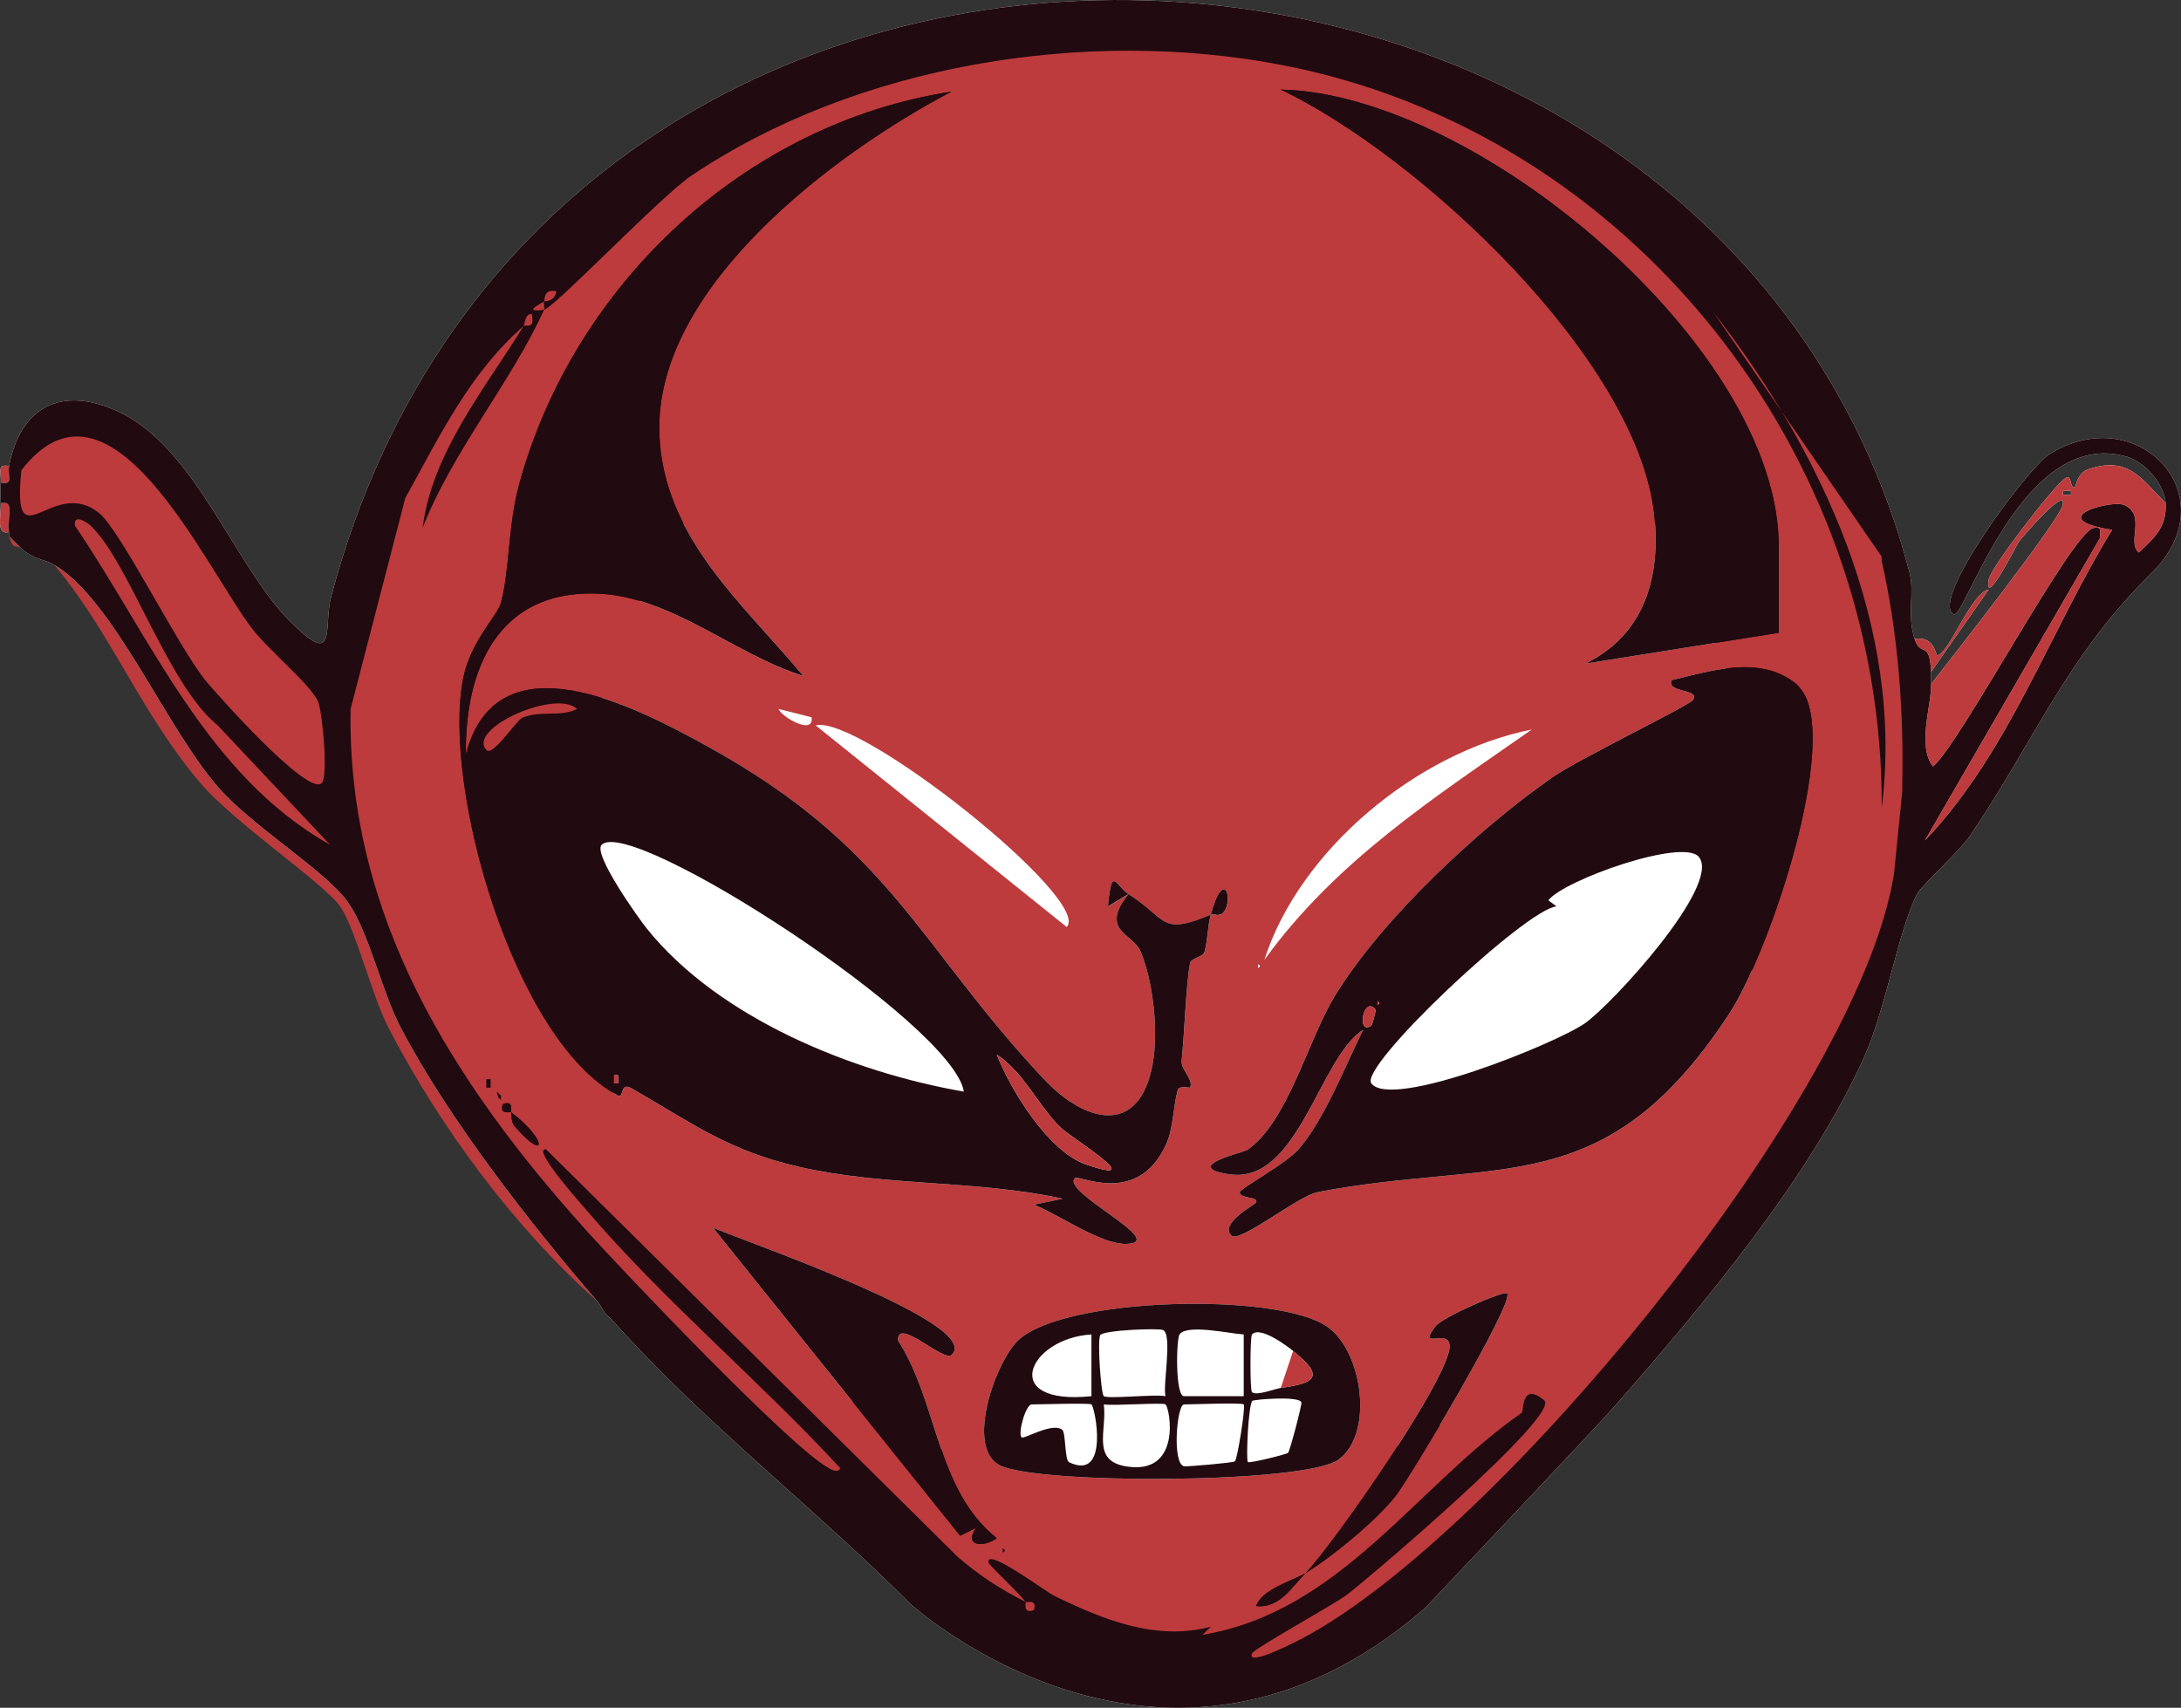 <?xml version="1.0" encoding="UTF-8"?><svg id="Layer_1" xmlns="http://www.w3.org/2000/svg" viewBox="0 0 1024 801.9"><rect x="0" y="0" width="1024" height="801.9" fill="#333333" stroke="none"/><defs><style>.cls-1{fill:#fff;}.cls-2{fill:#bd3b3c;}.cls-3{fill:#210a10;}</style></defs><path class="cls-2" d="M25.49,265.24c27.85,16.15,52.26,76.3,77.28,104.75,16.24,18.46,50.39,38.97,60.74,53.84,9.75,14.01,15.72,41.63,24.56,58.53,22.31,42.66,60.83,92.16,92.49,128.77-39.33-34.9-74.14-82.16-98.29-128.77-7.66-14.78-15.32-46.29-22.54-56.69-7.58-10.94-49.61-39.14-65.67-58.01-27.91-32.81-41.88-70.59-68.58-102.43Z"/><path class="cls-2" d="M10.03,257.51c-2.43-2.1-3.57,1.51-5.8-5.8l5.8,5.8Z"/><path class="cls-2" d="M284.42,616.93l3.86,3.86c-.47-.52-1.71-1.41-3.86-3.86Z"/><path class="cls-1" d="M.37,236.26c7.27-1.75,2.45,8.42,3.86,13.53-6.25,1.81-3.67-7.88-3.86-13.53Z"/><path class="cls-1" d="M4.23,218.86c-.84,4.42,2.51,8.99-3.86,7.73.28-4.82-1.98-8.95,3.86-7.73Z"/><path class="cls-1" d="M669.02,755.11s79.01-83.35,89.82-95.65c40.68-46.3,91.57-107.33,116.61-163.58,9.99-22.44,16-59.27,24.56-75.92,2.26-4.4,19.96-20.14,24.83-27.35,31.47-46.56,45.3-84.07,85.25-123.44,36.84-36.31-6.6-81.89-48.05-55.77-9.91,6.24-56.4,68.8-44.77,75.06,5.21,2.81,32.15-88.93,81.62-73.9,8.29,2.52,17.41,12.93,17.9,21.71.62,11.05-5.1,16.1-12.59,23.17-5.84-4.71,3.65-17.49-6.77-22.27-5.96-2.73-39.03,6.36-5.77,11.63-29.66,48.35-48.39,104.31-87.92,145.91l82.18-142.02c-.12-3.03,1.42-5.47-2.9-4.81-10.03,1.52-61.94,100.14-75.42,112.04-7.64-9.53-.64-29.01-.94-38.63-.06-1.93.09-3.87,0-5.8-.74-15.49-4.84-6.48-7.73-15.46-3.73-11.58.11-21.63-2.43-31.38-90.35-346.03-638.79-374.12-741.05,11.58-3.83,14.45,3.37,34.4-19.73,11.03-25.7-26-43.92-80.98-79.9-97.88-27.37-12.86-46.38-1.87-51.58,25.5-.84,4.42,2.51,8.99-3.86,7.73-.18,3.16-.11,6.5,0,9.66,7.27-1.75,2.45,8.42,3.86,13.53.17.6-.18,1.34,0,1.93l5.8,5.8c6.68,5.77,10.07,4.6,15.46,7.73,27.85,16.15,52.26,76.3,77.28,104.75,16.24,18.46,50.39,38.97,60.74,53.84,9.75,14.01,15.72,41.63,24.56,58.53,22.31,42.66,60.83,92.16,92.49,128.77,1.49,1.72,2.37,4.1,3.86,5.8l3.86,3.86c42.82,47.82,93.95,86.99,139.18,132.34,0,0,119.05,108.38,241.55,1.97M164.62,332.87c-1.85,96.97,48.2,175.41,110.24,244.44,18.11,20.15,94.28,100.03,112.87,111.2,1.81,1.09,5.38,3.6,6.83.9-37.89-41.01-82.7-78.5-118.84-120.77-3.11-3.63-26.41-29.65-19.35-28.97l193.23,191.32c10.21,8.83,19.86,15.08,31.93,21.21.28.14-1.47,5.85,3.85,3.85,1.84-5.54-3.47-3.35-3.85-3.85-3.64-4.83-17.08-17.16-17.37-18.39-1.85-7.87,26.98,13.69,30.84,15.55,22.79,11.03,47.6,21.36,73.48,14.45l-3.84,3.82c64.78-10.8,99.84-69.5,149.94-104.32.72-.5-.39-14.82,10.43-5.79,8.12,6.79-84.32,85.22-92.97,91.55-6.64,4.86-43.19,24.92-44.2,27.31-2.91,6.85,22.34-6.41,23.77-7.16,92.14-48.75,261.39-254.96,277.66-359.05,2.41-15.4,3.32-22.75,3.86-38.65.04-1.29-.03-2.58,0-3.86,9.37-31.58,2.05-73.17-9.66-104.35-.14-.61.14-1.32,0-1.93-25.77-110.04-148.55-209.17-254.67-237.12C415.91-31.82,169.12,96.75,164.62,332.87ZM10.03,220.8c-4.48,44.65,14.79,2.02,36.69,20.31,10.05,8.39,36.31,61.47,49.47,78.07,3.89,4.9,48.59,55.42,54.89,48.47,3.14-3.47.22-34.34-1.92-38.64,6.07,1.52,4.36-5.65,2.9-7.73-6.42-9.15-23.62-23.15-32.63-35-15.33-20.16-49.68-83.13-72.57-87.81-19.23-3.93-34.67.86-36.82,22.33ZM42.24,246.57c-1.49-1.35-7.78-5.59-7.07.27,35.66,52.45,61.9,117.34,119.77,149.79l-52.93-56.23c-23.23-18.66-41.8-77.55-59.77-93.83Z"/><ellipse class="cls-1" cx="548.32" cy="411.56" rx="290.83" ry="277.66" transform="translate(110.75 939.35) rotate(-87.23)"/><path class="cls-1" d="M1016.79,236.26c.62,11.05-5.1,16.1-12.59,23.17-5.84-4.71,3.65-17.49-6.77-22.27-5.96-2.73-39.03,6.36-5.77,11.63-29.66,48.35-48.39,104.31-87.92,145.91l82.18-142.02c-.12-3.03,1.42-5.47-2.9-4.81-10.03,1.52-61.94,100.14-75.42,112.04-7.64-9.53-.64-29.01-.94-38.63,8.57-11.03,60.17-76.69,61.81-84.1,2.16-9.78-19.54,15.74-20.58,17.1-.81,1.05-16.41,32.27-14.14,17.77.82-5.23,29.77-43.12,35.75-47.37,3.7-2.63,1.88,5.09,4.77,3.83.47-.21.94-6.41,6.3-8.2,18.78-6.26,24.65,4.33,36.24,15.95ZM972.34,230.48h-3.84v1.88h3.84v-1.88Z"/><path class="cls-1" d="M898.92,300.02c9.47-1.54,9.87,7.84,10.62,7.72,5.68-.88,15.89-29.39,24.15-30.9l-27.04,38.64c-.74-15.49-4.84-6.48-7.73-15.46Z"/><path class="cls-1" d="M255.44,145.43c4.63-.69,54.95-53.45,69.31-63.06C402.74,30.11,509.82,12.93,601.37,30.43c164.08,31.35,282.95,182.67,282.12,348.81,10.69-84.77-28.45-167.74-79.2-232.86l79.18,115c.14.61-.14,1.32,0,1.93,7.63,33.9,10.38,69.64,9.66,104.35-.03,1.29.04,2.58,0,3.86l-3.86,38.65c-16.28,104.09-185.52,310.3-277.66,359.05-1.42.75-26.68,14.02-23.77,7.16,1.02-2.39,37.56-22.45,44.2-27.31,8.64-6.33,101.09-84.77,92.97-91.55-10.81-9.04-9.71,5.29-10.43,5.79-50.1,34.82-85.16,93.52-149.94,104.32l3.84-3.82c-25.88,6.91-50.69-3.42-73.48-14.45-3.86-1.87-32.68-23.42-30.84-15.55.29,1.23,13.73,13.56,17.37,18.39.38.51,5.69-1.68,3.85,3.85-5.32,2-3.57-3.71-3.85-3.85-12.07-6.13-21.72-12.38-31.93-21.21l-193.23-191.32c-7.06-.68,16.24,25.34,19.35,28.97,36.15,42.27,80.96,79.76,118.84,120.77-1.45,2.71-5.02.19-6.83-.9-18.59-11.17-94.76-91.05-112.87-111.2-62.05-69.03-112.09-147.47-110.24-244.44l25.66-98.98c15.95-28.81,30.24-58.75,55.5-80.73.95-1.55.45-5.57,3.84-5.8,1.67,7.71-2.66,4.77-3.84,5.8-18.28,29.63-42.97,59.51-47.35,94.68,13.93-35.71,41.83-68.82,57.02-102.4-11.36,1.7-.27-3.52,0-3.86.51-.65-.63-6.03,5.75-4.85-.73,5.26-5.62,4.5-5.75,4.85-.36,1.03.39,3,0,3.86ZM835.15,297.13v-40.58c0-93.42-142.13-212.61-233.84-214.49,64.67,30.79,167.4,126.16,175.37,199.53,3.16,29.1-4.44,56.42-32.34,70.01l90.81-14.47ZM529.84,419.83c-13.82,17.26,2.07,18.56,5.58,26.73,6.05,14.09,8.59,37.79,5.76,53.19-6.23,33.9-31.55,27.68-50.97,7.04-59.38-63.14-71.42-108.67-158.43-156.54-32.91-18.1-98.17-52.52-113.03,3.86-.48-40.32,15.38-76.63,60.89-75.41,35.25.94,65.14,28.69,97.53,38.7-28.16-33.72-65.57-65.05-67.57-113.1-2.88-69.15,82.53-132.64,137.13-161.26-96.81,14.94-177.35,90.46-202.98,184.43-5.23,19.19-4.47,40.21-8.47,55.37-1.72,6.51-14.45,18.15-17.89,36.14-9.75,50.98,24.09,169.82,72.88,195.51,2.7,1.42.7-6.64,6.28-3.44,28.34,16.24,45.31,29.32,79.04,36.96,40.52,9.17,82.77,5.99,123.32,14.86l-13.47,2.82c11.36,4.4,31.54,18.83,43.47,18.41,20.32-.72-31.04-24.41-24.18-30.91,1.85-1.75,29.58,13.59,42.88-16.05,3.27-7.3,3.23-17.49,5.34-25.23.66-2.43,5.71-.92,5.86-1.25,1.66-3.61-4.44-8.48-4.01-12.52,1.31-12.19,2.09-36.89,4-45.97.48-2.3,6.12-2.71,6.78-5.24,1.49-5.69,1.36-11.83,2.91-17.42,1.5-.63,3.96,1.31,6.01-1.14,4.76-5.68.27-21.6-6.01,1.14-23.98,10.04-20.01,2.21-38.65-9.66-6.2-3.95-7.76-13.87-9.65,5.78l9.65-5.78ZM842.12,320.17c-16.93-12.4-39.13-5.08-57.21-.8-2.97,6.16,14.65,4.03,9.66,9.61-2.49,2.78-53.7,27.68-65.54,35.93-34.91,24.32-79.96,66.34-102.21,102.62-12.85,20.94-22.17,59.57-41.41,72.59-1.1.74-31.48,7.85-8.22,11.29,32.43,4.79,42.27-54.99,62.8-67.79-8.3,16.73-18.1,41.96-30.12,55.85-6.27,7.25-27.97,18.75-27.8,20.46.32,3.2,9.14,1.71,7.66,4.8-.44.92-17.36,9.7-11.56,15.48,3.73,3.72,31.37-18.66,40.43-20.41,85.15-16.45,134.62,5.43,193.01-83.32,18.55-28.2,48.79-117.99,36.67-148.13-1.23-3.07-3.56-6.28-6.15-8.17ZM381.03,336.78l-15.45-3.88c.82,3.33,16.75,12.86,15.45,3.88ZM500.84,435.28c12.16-12.7-97.39-99.89-117.85-94.66l117.85,94.66ZM719.2,342.55c-53.86,10.68-109.13,56.66-125.58,108.19,33.48-46.38,79.55-76.03,125.58-108.19ZM590.71,452.68v1.93l.97-.97-.97-.97ZM230.29,510.64v-3.84h-1.88v3.84h1.88ZM233.19,512.63l.99,2.87.99.9v-1.88l-1.98-1.88ZM239.98,522.25c-.55-.41,1.7-5.72-3.85-3.85-2.01,5.37,3.67,3.52,3.85,3.85.56,1.03-.51,4.12,1.82,6.79,14.88,17.11,15.42,6.28-1.82-6.79ZM446.73,636.24c16.4-14.95-105.95-56.39-112.07-59.87l116.13,144.73,7.53-3.67c-6.19,8.78,3.72,9.27,9.66,4.85-28.59-22.92-27.39-63.36-46.33-92.82-.62-11.33,21.36,10.18,25.08,6.79ZM612.93,738.67c11.92-7.2,32.94-24.38,42.2-36.06,6.62-8.36,56.15-91.3,52.47-95.33-1.25-1.37-30.2,10.95-33.69,15.56-8.54,11.26,5.69,1.01,6.68,8.58,1.73,13.2-54.79,94.22-67.66,107.25-5.96,3.6-20.39,7.42-23.18,15.45,10.99,1.27,16.81-9,23.18-15.45ZM478.27,629.14c-10.73,9.89-25.23,50.47-8.9,58.89,17.66,9.1,142.98,8.74,158.95-2.56,16.66-11.79,11.8-50.43-5.06-62.44-22.85-16.28-123.03-14.13-144.99,6.12ZM470.9,727.08v1.93l.97-.97-.97-.97Z"/><path class="cls-1" d="M10.03,220.8c41.52-53.81,85.54,44.29,108.29,74.32,7.48,9.88,26.7,25.56,30.85,33.89,2.14,4.29,5.06,35.17,1.92,38.64-6.29,6.95-51-43.57-54.89-48.47-13.16-16.6-39.42-69.67-49.47-78.07-21.9-18.29-41.17,24.33-36.69-20.31Z"/><path class="cls-1" d="M42.24,246.57c17.97,16.29,36.54,75.17,59.77,93.83l52.93,56.23c-57.87-32.45-84.11-97.34-119.77-149.79-.71-5.86,5.58-1.62,7.07-.27Z"/><path class="cls-1" d="M568.48,429.49c-1.54,5.6-1.42,11.73-2.91,17.42-.66,2.52-6.29,2.94-6.78,5.24-1.91,9.08-2.69,33.78-4,45.97-.43,4.03,5.67,8.91,4.01,12.52-.15.33-5.2-1.18-5.86,1.25-2.11,7.74-2.06,17.93-5.34,25.23-13.3,29.64-41.04,14.3-42.88,16.05-6.87,6.51,44.49,30.2,24.18,30.91-11.93.42-32.12-14.01-43.47-18.41l13.47-2.82c-40.55-8.87-82.8-5.68-123.32-14.86-33.73-7.64-50.7-20.71-79.04-36.96-5.58-3.2-3.57,4.87-6.28,3.44-48.78-25.68-82.63-144.52-72.88-195.51,3.44-17.99,16.18-29.63,17.89-36.14,4-15.16,3.24-36.18,8.47-55.37,25.63-93.96,106.17-169.49,202.98-184.43-54.61,28.63-140.01,92.11-137.13,161.26,2,48.05,39.41,79.37,67.57,113.1-32.38-10-62.28-37.75-97.53-38.7-45.51-1.22-61.37,35.09-60.89,75.41,14.86-56.38,80.12-21.96,113.03-3.86,87.01,47.87,99.05,93.4,158.43,156.54,19.42,20.64,44.73,26.86,50.97-7.04,2.83-15.41.29-39.1-5.76-53.19-3.51-8.17-19.4-9.47-5.58-26.73l-9.65,5.78c1.89-19.65,3.45-9.73,9.65-5.78,18.64,11.87,14.66,19.7,38.65,9.66,6.27-22.74,10.77-6.82,6.01-1.14-2.05,2.45-4.51.51-6.01,1.14ZM270.89,332.9c-9.82-9.53-51.98,9.28-42.49,19.29,3.01,3.18,14.09-14.15,17.02-15.28,9.03-3.47,17.64-.06,25.46-4.01ZM452.53,512.57c-4.95-31.73-156.12-129.51-170.03-115.91-4.34,4.24,17.37,34.63,21.32,39.52,33.91,42.07,96.5,67.35,148.71,76.39ZM497.71,529.26c-10.25-10.24-17.35-26.02-29.69-34.05,6.72,17.03,24.31,45.61,42.06,51.63,30.69,10.41-7.5-12.72-12.36-17.59ZM290.2,508.71v-3.84h-1.88v3.84h1.88Z"/><path class="cls-1" d="M842.12,320.17c2.58,1.89,4.92,5.11,6.15,8.17,12.12,30.14-18.12,119.94-36.67,148.13-58.39,88.75-107.87,66.87-193.01,83.32-9.07,1.75-36.71,24.13-40.43,20.41-5.8-5.78,11.12-14.56,11.56-15.48,1.47-3.09-7.35-1.6-7.66-4.8-.17-1.72,21.52-13.21,27.8-20.46,12.02-13.89,21.82-39.12,30.12-55.85-20.53,12.8-30.37,72.58-62.8,67.79-23.26-3.44,7.12-10.54,8.22-11.29,19.25-13.02,28.57-51.64,41.41-72.59,22.25-36.28,67.31-78.3,102.21-102.62,11.84-8.25,63.05-33.15,65.54-35.93,4.99-5.58-12.62-3.44-9.66-9.61,18.09-4.28,40.29-11.6,57.21.8ZM643.85,508.7c9.5,12.51,86.36-18.55,100.28-28.2,12.53-8.69,64.25-64.97,53.51-78.13-7.34-9-63.29,10.79-70.69,20.37l3.84,2.86c-14.32,1.19-92.94,75.2-86.94,83.1ZM646.74,470.07v1.93l.97-.97-.97-.97ZM645.77,473.95c-5.64-6.68-9.04,12.26-1.96,7.7.33-.21,2.42-7.15,1.96-7.7Z"/><path class="cls-1" d="M835.15,297.13l-90.81,14.47c27.9-13.59,35.5-40.9,32.34-70.01-7.97-73.38-110.7-168.74-175.37-199.53,91.72,1.88,233.84,121.07,233.84,214.49v40.58Z"/><path class="cls-1" d="M478.27,629.14c21.96-20.25,122.13-22.4,144.99-6.12,16.86,12.01,21.72,50.65,5.06,62.44-15.97,11.3-141.3,11.66-158.95,2.56-16.33-8.41-1.83-48.99,8.9-58.89ZM518.24,655.58c2.02,1.38,24.12-1.01,28.99,0-1.43-4.46,3.39-29-1.15-31.05-2.2-.99-27.99.03-29.48,2.36-1.49,2.33.34,27.8,1.64,28.68ZM583.94,626.59c-6.09-.28-26.31-4.98-30.07-.12-1.66,2.14-2.15,29.11,2.05,29.11h28.02v-28.99ZM512.44,626.59c-29.76,1.85-43.69,33.52,0,28.99v-28.99ZM607.13,634.32c-1.98-1.59-15.36-12.01-19.31-7.73-.92.99-.98,26.11-.02,27.07,1.95,1.95,10.94-1.58,13.53-1.94,16.36-2.3,20.83-5.3,5.8-17.39ZM604.75,682.21c.87-.86,6.55-22.49,6.26-23.68-.79-3.2-22.01-1.42-22.97-.78-1.89,1.26-3.12,27.69-2.15,28.75.68.74,18.17-3.62,18.86-4.3ZM512.44,659.45c-1.18-.75-23.64,0-28.02,0-2.82,0-6.57,13.32-4.82,15.45.97,1.18,14.16-7.15,19.08-3.61,1.81,1.31,1.1,14.26,3.27,15.31,19.19,9.21,12.15-26.09,10.48-27.15ZM547.23,659.45c-1.03-1.02-24.66.76-28.99,0,1.62,12.18-6.04,26.39,10.5,29.1,26.08,4.27,20.74-26.85,18.49-29.1ZM583.94,659.45c-1.03-.95-23.78,0-28.02,0-3.37,0-5.72,27.8,0,29.05,1.17.26,22.85-1.64,23.86-2.29,1.14-.73,5.15-25.85,4.16-26.77Z"/><path class="cls-1" d="M446.73,636.24c-3.72,3.39-25.7-18.12-25.08-6.79,18.94,29.47,17.74,69.9,46.33,92.82-5.94,4.42-15.85,3.93-9.66-4.85l-7.53,3.67-116.13-144.73c6.11,3.48,128.46,44.92,112.07,59.87Z"/><path class="cls-1" d="M612.93,738.67c12.87-13.03,69.39-94.05,67.66-107.25-.99-7.57-15.22,2.68-6.68-8.58,3.49-4.61,32.44-16.93,33.69-15.56,3.68,4.03-45.85,86.97-52.47,95.33-9.26,11.68-30.29,28.87-42.2,36.06-6.37,6.45-12.18,16.72-23.18,15.45,2.79-8.02,17.22-11.85,23.18-15.45Z"/><path class="cls-1" d="M239.98,522.25c-.18-.33-5.86,1.51-3.85-3.85,5.55-1.87,3.31,3.44,3.85,3.85,17.24,13.07,16.7,23.91,1.82,6.79-2.33-2.68-1.26-5.76-1.82-6.79Z"/><rect class="cls-1" x="228.41" y="506.8" width="1.88" height="3.84"/><polygon class="cls-1" points="233.19 512.63 235.17 514.52 235.17 516.4 234.18 515.51 233.19 512.63"/><polygon class="cls-1" points="470.9 727.08 471.86 728.04 470.9 729.01 470.9 727.08"/><path class="cls-1" d="M497.71,529.26c4.87,4.86,43.05,28,12.36,17.59-17.75-6.02-35.34-34.6-42.06-51.63,12.34,8.03,19.45,23.81,29.69,34.05Z"/><path class="cls-1" d="M270.89,332.9c-7.83,3.95-16.43.54-25.46,4.01-2.93,1.13-14.01,18.46-17.02,15.28-9.49-10.01,32.67-28.82,42.49-19.29Z"/><rect class="cls-1" x="288.31" y="504.87" width="1.88" height="3.84"/><path class="cls-1" d="M645.77,473.95c.46.55-1.62,7.49-1.96,7.7-7.08,4.55-3.68-14.39,1.96-7.7Z"/><polygon class="cls-1" points="646.74 470.07 647.71 471.04 646.74 472.01 646.74 470.07"/><path class="cls-1" d="M607.13,634.32c15.03,12.09,10.56,15.09-5.8,17.39l5.8-17.39Z"/><path class="cls-2" d="M.37,236.26c7.27-1.75,2.45,8.42,3.86,13.53-6.25,1.81-3.67-7.88-3.86-13.53Z"/><path class="cls-2" d="M4.23,218.86c-.84,4.42,2.51,8.99-3.86,7.73.28-4.82-1.98-8.95,3.86-7.73Z"/><path class="cls-3" d="M669.02,755.11s79.01-83.35,89.82-95.65c40.68-46.3,91.57-107.33,116.61-163.58,9.99-22.44,16-59.27,24.56-75.92,2.26-4.4,19.96-20.14,24.83-27.35,31.47-46.56,45.3-84.07,85.25-123.44,36.84-36.31-6.6-81.89-48.05-55.77-9.91,6.24-56.4,68.8-44.77,75.06,5.21,2.81,32.15-88.93,81.62-73.9,8.29,2.52,17.41,12.93,17.9,21.71.62,11.05-5.1,16.1-12.59,23.17-5.84-4.71,3.65-17.49-6.77-22.27-5.96-2.73-39.03,6.36-5.77,11.63-29.66,48.35-48.39,104.31-87.92,145.91l82.18-142.02c-.12-3.03,1.42-5.47-2.9-4.81-10.03,1.52-61.94,100.14-75.42,112.04-7.64-9.53-.64-29.01-.94-38.63-.06-1.93.09-3.87,0-5.8-.74-15.49-4.84-6.48-7.73-15.46-3.73-11.58.11-21.63-2.43-31.38-90.35-346.03-638.79-374.12-741.05,11.58-3.83,14.45,3.37,34.4-19.73,11.03-25.7-26-43.92-80.98-79.9-97.88-27.37-12.86-46.38-1.87-51.58,25.5-.84,4.42,2.51,8.99-3.86,7.73-.18,3.16-.11,6.5,0,9.66,7.27-1.75,2.45,8.42,3.86,13.53.17.6-.18,1.34,0,1.93l5.8,5.8c6.68,5.77,10.07,4.6,15.46,7.73,27.85,16.15,52.26,76.3,77.28,104.75,16.24,18.46,50.39,38.97,60.74,53.84,9.75,14.01,15.72,41.63,24.56,58.53,22.31,42.66,60.83,92.16,92.49,128.77,1.49,1.72,2.37,4.1,3.86,5.8l3.86,3.86c42.82,47.82,93.95,86.99,139.18,132.34,0,0,119.05,108.38,241.55,1.97M164.62,332.87c-1.85,96.97,48.2,175.41,110.24,244.44,18.11,20.15,94.28,100.03,112.87,111.2,1.81,1.09,5.38,3.6,6.83.9-37.89-41.01-82.7-78.5-118.84-120.77-3.11-3.63-26.41-29.65-19.35-28.97l193.23,191.32c10.21,8.83,19.86,15.08,31.93,21.21.28.14-1.47,5.85,3.85,3.85,1.84-5.54-3.47-3.35-3.85-3.85-3.64-4.83-17.08-17.16-17.37-18.39-1.85-7.87,26.98,13.69,30.84,15.55,22.79,11.03,47.6,21.36,73.48,14.45l-3.84,3.82c64.78-10.8,99.84-69.5,149.94-104.32.72-.5-.39-14.82,10.43-5.79,8.12,6.79-84.32,85.22-92.97,91.55-6.64,4.86-43.19,24.92-44.2,27.31-2.91,6.85,22.34-6.41,23.77-7.16,92.14-48.75,261.39-254.96,277.66-359.05,2.41-15.4,3.32-22.75,3.86-38.65.04-1.29-.03-2.58,0-3.86,9.37-31.58,2.05-73.17-9.66-104.35-.14-.61.14-1.32,0-1.93-25.77-110.04-148.55-209.17-254.67-237.12C415.91-31.82,169.12,96.75,164.62,332.87ZM10.03,220.8c-4.48,44.65,14.79,2.02,36.69,20.31,10.05,8.39,36.31,61.47,49.47,78.07,3.89,4.9,48.59,55.42,54.89,48.47,3.14-3.47.22-34.34-1.92-38.64,6.07,1.52,4.36-5.65,2.9-7.73-6.42-9.15-23.62-23.15-32.63-35-15.33-20.16-49.68-83.13-72.57-87.81-19.23-3.93-34.67.86-36.82,22.33ZM42.24,246.57c-1.49-1.35-7.78-5.59-7.07.27,35.66,52.45,61.9,117.34,119.77,149.79l-52.93-56.23c-23.23-18.66-41.8-77.55-59.77-93.83Z"/><ellipse class="cls-1" cx="548.32" cy="411.56" rx="290.83" ry="277.66" transform="translate(110.75 939.35) rotate(-87.23)"/><path class="cls-2" d="M1016.79,236.26c.62,11.05-5.1,16.1-12.59,23.17-5.84-4.71,3.65-17.49-6.77-22.27-5.96-2.73-39.03,6.36-5.77,11.63-29.66,48.35-48.39,104.31-87.92,145.91l82.18-142.02c-.12-3.03,1.42-5.47-2.9-4.81-10.03,1.52-61.94,100.14-75.42,112.04-7.64-9.53-.64-29.01-.94-38.63,8.57-11.03,60.17-76.69,61.81-84.1,2.16-9.78-19.54,15.74-20.58,17.1-.81,1.05-16.41,32.27-14.14,17.77.82-5.23,29.77-43.12,35.75-47.37,3.7-2.63,1.88,5.09,4.77,3.83.47-.21.94-6.41,6.3-8.2,18.78-6.26,24.65,4.33,36.24,15.95ZM972.34,230.48h-3.84v1.88h3.84v-1.88Z"/><path class="cls-2" d="M898.92,300.02c9.47-1.54,9.87,7.84,10.62,7.72,5.68-.88,15.89-29.39,24.15-30.9l-27.04,38.64c-.74-15.49-4.84-6.48-7.73-15.46Z"/><path class="cls-2" d="M255.44,145.43c4.63-.69,54.95-53.45,69.31-63.06C402.74,30.11,509.82,12.93,601.37,30.43c164.08,31.35,282.95,182.67,282.12,348.81,10.69-84.77-28.45-167.74-79.2-232.86l79.18,115c.14.61-.14,1.32,0,1.93,7.63,33.9,10.38,69.64,9.66,104.35-.03,1.29.04,2.58,0,3.86l-3.86,38.65c-16.28,104.09-185.52,310.3-277.66,359.05-1.42.75-26.68,14.02-23.77,7.16,1.02-2.39,37.56-22.45,44.2-27.31,8.64-6.33,101.09-84.77,92.97-91.55-10.81-9.04-9.71,5.29-10.43,5.79-50.1,34.82-85.16,93.52-149.94,104.32l3.84-3.82c-25.88,6.91-50.69-3.42-73.48-14.45-3.86-1.87-32.68-23.42-30.84-15.55.29,1.23,13.73,13.56,17.37,18.39.38.51,5.69-1.68,3.85,3.85-5.32,2-3.57-3.71-3.85-3.85-12.07-6.13-21.72-12.38-31.93-21.21l-193.23-191.32c-7.06-.68,16.24,25.34,19.35,28.97,36.15,42.27,80.96,79.76,118.84,120.77-1.45,2.71-5.02.19-6.83-.9-18.59-11.17-94.76-91.05-112.87-111.2-62.05-69.03-112.09-147.47-110.24-244.44l25.66-98.98c15.95-28.81,30.24-58.75,55.5-80.73.95-1.55.45-5.57,3.84-5.8,1.67,7.71-2.66,4.77-3.84,5.8-18.28,29.63-42.97,59.51-47.35,94.68,13.93-35.71,41.83-68.82,57.02-102.4-11.36,1.7-.27-3.52,0-3.86.51-.65-.63-6.03,5.75-4.85-.73,5.26-5.62,4.5-5.75,4.85-.36,1.03.39,3,0,3.86ZM835.15,297.13v-40.58c0-93.42-142.13-212.61-233.84-214.49,64.67,30.79,167.4,126.16,175.37,199.53,3.16,29.1-4.44,56.42-32.34,70.01l90.81-14.47ZM529.84,419.83c-13.82,17.26,2.07,18.56,5.58,26.73,6.05,14.09,8.59,37.79,5.76,53.19-6.23,33.9-31.55,27.68-50.97,7.04-59.38-63.14-71.42-108.67-158.43-156.54-32.91-18.1-98.17-52.52-113.03,3.86-.48-40.32,15.38-76.63,60.89-75.41,35.25.94,65.14,28.69,97.53,38.7-28.16-33.72-65.57-65.05-67.57-113.1-2.88-69.15,82.53-132.64,137.13-161.26-96.81,14.94-177.35,90.46-202.98,184.43-5.23,19.19-4.47,40.21-8.47,55.37-1.72,6.51-14.45,18.15-17.89,36.14-9.75,50.98,24.09,169.82,72.88,195.51,2.7,1.42.7-6.64,6.28-3.44,28.34,16.24,45.31,29.32,79.04,36.96,40.52,9.17,82.77,5.99,123.32,14.86l-13.47,2.82c11.36,4.4,31.54,18.83,43.47,18.41,20.32-.72-31.04-24.41-24.18-30.91,1.85-1.75,29.58,13.59,42.88-16.05,3.27-7.3,3.23-17.49,5.34-25.23.66-2.43,5.71-.92,5.86-1.25,1.66-3.61-4.44-8.48-4.01-12.52,1.31-12.19,2.09-36.89,4-45.97.48-2.3,6.12-2.71,6.78-5.24,1.49-5.69,1.36-11.83,2.91-17.42,1.5-.63,3.96,1.31,6.01-1.14,4.76-5.68.27-21.6-6.01,1.14-23.98,10.04-20.01,2.21-38.65-9.66-6.2-3.95-7.76-13.87-9.65,5.78l9.65-5.78ZM842.12,320.17c-16.93-12.4-39.13-5.08-57.21-.8-2.97,6.16,14.65,4.03,9.66,9.61-2.49,2.78-53.7,27.68-65.54,35.93-34.91,24.32-79.96,66.34-102.21,102.62-12.85,20.94-22.17,59.57-41.41,72.59-1.1.74-31.48,7.85-8.22,11.29,32.43,4.79,42.27-54.99,62.8-67.79-8.3,16.73-18.1,41.96-30.12,55.85-6.27,7.25-27.97,18.75-27.8,20.46.32,3.2,9.14,1.71,7.66,4.8-.44.92-17.36,9.7-11.56,15.48,3.73,3.72,31.37-18.66,40.43-20.41,85.15-16.45,134.62,5.43,193.01-83.32,18.55-28.2,48.79-117.99,36.67-148.13-1.23-3.07-3.56-6.28-6.15-8.17ZM381.03,336.78l-15.45-3.88c.82,3.33,16.75,12.86,15.45,3.88ZM500.84,435.28c12.16-12.7-97.39-99.89-117.85-94.66l117.85,94.66ZM719.2,342.55c-53.86,10.68-109.13,56.66-125.58,108.19,33.48-46.38,79.55-76.03,125.58-108.19ZM590.71,452.68v1.93l.97-.97-.97-.97ZM230.29,510.64v-3.84h-1.88v3.84h1.88ZM233.19,512.63l.99,2.87.99.9v-1.88l-1.98-1.88ZM239.98,522.25c-.55-.41,1.7-5.72-3.85-3.85-2.01,5.37,3.67,3.52,3.85,3.85.56,1.03-.51,4.12,1.82,6.79,14.88,17.11,15.42,6.28-1.82-6.79ZM446.73,636.24c16.4-14.95-105.95-56.39-112.07-59.87l116.13,144.73,7.53-3.67c-6.19,8.78,3.72,9.27,9.66,4.85-28.59-22.92-27.39-63.36-46.33-92.82-.62-11.33,21.36,10.18,25.08,6.79ZM612.93,738.67c11.92-7.2,32.94-24.38,42.2-36.06,6.62-8.36,56.15-91.3,52.47-95.33-1.25-1.37-30.2,10.95-33.69,15.56-8.54,11.26,5.69,1.01,6.68,8.58,1.73,13.2-54.79,94.22-67.66,107.25-5.96,3.6-20.39,7.42-23.18,15.45,10.99,1.27,16.81-9,23.18-15.45ZM478.27,629.14c-10.73,9.89-25.23,50.47-8.9,58.89,17.66,9.1,142.98,8.74,158.95-2.56,16.66-11.79,11.8-50.43-5.06-62.44-22.85-16.28-123.03-14.13-144.99,6.12ZM470.9,727.08v1.93l.97-.97-.97-.97Z"/><path class="cls-2" d="M10.03,220.8c41.52-53.81,85.54,44.29,108.29,74.32,7.48,9.88,26.7,25.56,30.85,33.89,2.14,4.29,5.06,35.17,1.92,38.64-6.29,6.95-51-43.57-54.89-48.47-13.16-16.6-39.42-69.67-49.47-78.07-21.9-18.29-41.17,24.33-36.69-20.31Z"/><path class="cls-2" d="M42.24,246.57c17.97,16.29,36.54,75.17,59.77,93.83l52.93,56.23c-57.87-32.45-84.11-97.34-119.77-149.79-.71-5.86,5.58-1.62,7.07-.27Z"/><path class="cls-3" d="M568.48,429.49c-1.54,5.6-1.42,11.73-2.91,17.42-.66,2.52-6.29,2.94-6.78,5.24-1.91,9.08-2.69,33.78-4,45.97-.43,4.03,5.67,8.91,4.01,12.52-.15.33-5.2-1.18-5.86,1.25-2.11,7.74-2.06,17.93-5.34,25.23-13.3,29.64-41.04,14.3-42.88,16.05-6.87,6.51,44.49,30.2,24.18,30.91-11.93.42-32.12-14.01-43.47-18.41l13.47-2.82c-40.55-8.87-82.8-5.68-123.32-14.86-33.73-7.64-50.7-20.71-79.04-36.96-5.58-3.2-3.57,4.87-6.28,3.44-48.78-25.68-82.63-144.52-72.88-195.51,3.44-17.99,16.18-29.63,17.89-36.14,4-15.16,3.24-36.18,8.47-55.37,25.63-93.96,106.17-169.49,202.98-184.43-54.61,28.63-140.01,92.11-137.13,161.26,2,48.05,39.41,79.37,67.57,113.1-32.38-10-62.28-37.75-97.53-38.7-45.51-1.22-61.37,35.09-60.89,75.41,14.86-56.38,80.12-21.96,113.03-3.86,87.01,47.87,99.05,93.4,158.43,156.54,19.42,20.64,44.73,26.86,50.97-7.04,2.83-15.41.29-39.1-5.76-53.19-3.51-8.17-19.4-9.47-5.58-26.73l-9.65,5.78c1.89-19.65,3.45-9.73,9.65-5.78,18.64,11.87,14.66,19.7,38.65,9.66,6.27-22.74,10.77-6.82,6.01-1.14-2.05,2.45-4.51.51-6.01,1.14ZM270.89,332.9c-9.82-9.53-51.98,9.28-42.49,19.29,3.01,3.18,14.09-14.15,17.02-15.28,9.03-3.47,17.64-.06,25.46-4.01ZM452.53,512.57c-4.95-31.73-156.12-129.51-170.03-115.91-4.34,4.24,17.37,34.63,21.32,39.52,33.91,42.07,96.5,67.35,148.71,76.39ZM497.71,529.26c-10.25-10.24-17.35-26.02-29.69-34.05,6.72,17.03,24.31,45.61,42.06,51.63,30.69,10.41-7.5-12.72-12.36-17.59ZM290.2,508.71v-3.84h-1.88v3.84h1.88Z"/><path class="cls-3" d="M842.12,320.17c2.58,1.89,4.92,5.11,6.15,8.17,12.12,30.14-18.12,119.94-36.67,148.13-58.39,88.75-107.87,66.87-193.01,83.32-9.07,1.75-36.71,24.13-40.43,20.41-5.8-5.78,11.12-14.56,11.56-15.48,1.47-3.09-7.35-1.6-7.66-4.8-.17-1.72,21.52-13.21,27.8-20.46,12.02-13.89,21.82-39.12,30.12-55.85-20.53,12.8-30.37,72.58-62.8,67.79-23.26-3.44,7.12-10.54,8.22-11.29,19.25-13.02,28.57-51.64,41.41-72.59,22.25-36.28,67.31-78.3,102.21-102.62,11.84-8.25,63.05-33.15,65.54-35.93,4.99-5.58-12.62-3.44-9.66-9.61,18.09-4.28,40.29-11.6,57.21.8ZM643.85,508.7c9.5,12.51,86.36-18.55,100.28-28.2,12.53-8.69,64.25-64.97,53.51-78.13-7.34-9-63.29,10.79-70.69,20.37l3.84,2.86c-14.32,1.19-92.94,75.2-86.94,83.1ZM646.74,470.07v1.93l.97-.97-.97-.97ZM645.77,473.95c-5.64-6.68-9.04,12.26-1.96,7.7.33-.21,2.42-7.15,1.96-7.7Z"/><path class="cls-3" d="M835.15,297.13l-90.81,14.47c27.9-13.59,35.5-40.9,32.34-70.01-7.97-73.38-110.7-168.74-175.37-199.53,91.72,1.88,233.84,121.07,233.84,214.49v40.58Z"/><path class="cls-3" d="M478.27,629.14c21.96-20.25,122.13-22.4,144.99-6.12,16.86,12.01,21.72,50.65,5.06,62.44-15.97,11.3-141.3,11.66-158.95,2.56-16.33-8.41-1.83-48.99,8.9-58.89ZM518.24,655.58c2.02,1.38,24.12-1.01,28.99,0-1.43-4.46,3.39-29-1.15-31.05-2.2-.99-27.99.03-29.48,2.36-1.49,2.33.34,27.8,1.64,28.68ZM583.94,626.59c-6.09-.28-26.31-4.98-30.07-.12-1.66,2.14-2.15,29.11,2.05,29.11h28.02v-28.99ZM512.44,626.59c-29.76,1.85-43.69,33.52,0,28.99v-28.99ZM607.13,634.32c-1.98-1.59-15.36-12.01-19.31-7.73-.92.99-.98,26.11-.02,27.07,1.95,1.95,10.94-1.58,13.53-1.94,16.36-2.3,20.83-5.3,5.8-17.39ZM604.75,682.21c.87-.86,6.55-22.49,6.26-23.68-.79-3.2-22.01-1.42-22.97-.78-1.89,1.26-3.12,27.69-2.15,28.75.68.74,18.17-3.62,18.86-4.3ZM512.44,659.45c-1.18-.75-23.64,0-28.02,0-2.82,0-6.57,13.32-4.82,15.45.97,1.18,14.16-7.15,19.08-3.61,1.81,1.31,1.1,14.26,3.27,15.31,19.19,9.21,12.15-26.09,10.48-27.15ZM547.23,659.45c-1.03-1.02-24.66.76-28.99,0,1.62,12.18-6.04,26.39,10.5,29.1,26.08,4.27,20.74-26.85,18.49-29.1ZM583.94,659.45c-1.03-.95-23.78,0-28.02,0-3.37,0-5.72,27.8,0,29.05,1.17.26,22.85-1.64,23.86-2.29,1.14-.73,5.15-25.85,4.16-26.77Z"/><path class="cls-3" d="M446.73,636.24c-3.72,3.39-25.7-18.12-25.08-6.79,18.94,29.47,17.74,69.9,46.33,92.82-5.94,4.42-15.85,3.93-9.66-4.85l-7.53,3.67-116.13-144.73c6.11,3.48,128.46,44.92,112.07,59.87Z"/><path class="cls-3" d="M612.93,738.67c12.87-13.03,69.39-94.05,67.66-107.25-.99-7.57-15.22,2.68-6.68-8.58,3.49-4.61,32.44-16.93,33.69-15.56,3.68,4.03-45.85,86.97-52.47,95.33-9.26,11.68-30.29,28.87-42.2,36.06-6.37,6.45-12.18,16.72-23.18,15.45,2.79-8.02,17.22-11.85,23.18-15.45Z"/><path class="cls-3" d="M239.98,522.25c-.18-.33-5.86,1.51-3.85-3.85,5.55-1.87,3.31,3.44,3.85,3.85,17.24,13.07,16.7,23.91,1.82,6.79-2.33-2.68-1.26-5.76-1.82-6.79Z"/><rect class="cls-3" x="228.41" y="506.8" width="1.88" height="3.84"/><polygon class="cls-3" points="233.19 512.63 235.17 514.52 235.17 516.4 234.18 515.51 233.19 512.63"/><polygon class="cls-3" points="470.9 727.08 471.86 728.04 470.9 729.01 470.9 727.08"/><path class="cls-2" d="M497.71,529.26c4.87,4.86,43.05,28,12.36,17.59-17.75-6.02-35.34-34.6-42.06-51.63,12.34,8.03,19.45,23.81,29.69,34.05Z"/><path class="cls-2" d="M270.89,332.9c-7.83,3.95-16.43.54-25.46,4.01-2.93,1.13-14.01,18.46-17.02,15.28-9.49-10.01,32.67-28.82,42.49-19.29Z"/><rect class="cls-2" x="288.31" y="504.87" width="1.88" height="3.84"/><path class="cls-2" d="M645.77,473.95c.46.55-1.62,7.49-1.96,7.7-7.08,4.55-3.68-14.39,1.96-7.7Z"/><polygon class="cls-2" points="646.74 470.07 647.71 471.04 646.74 472.01 646.74 470.07"/><path class="cls-2" d="M607.13,634.32c15.03,12.09,10.56,15.09-5.8,17.39l5.8-17.39Z"/></svg>